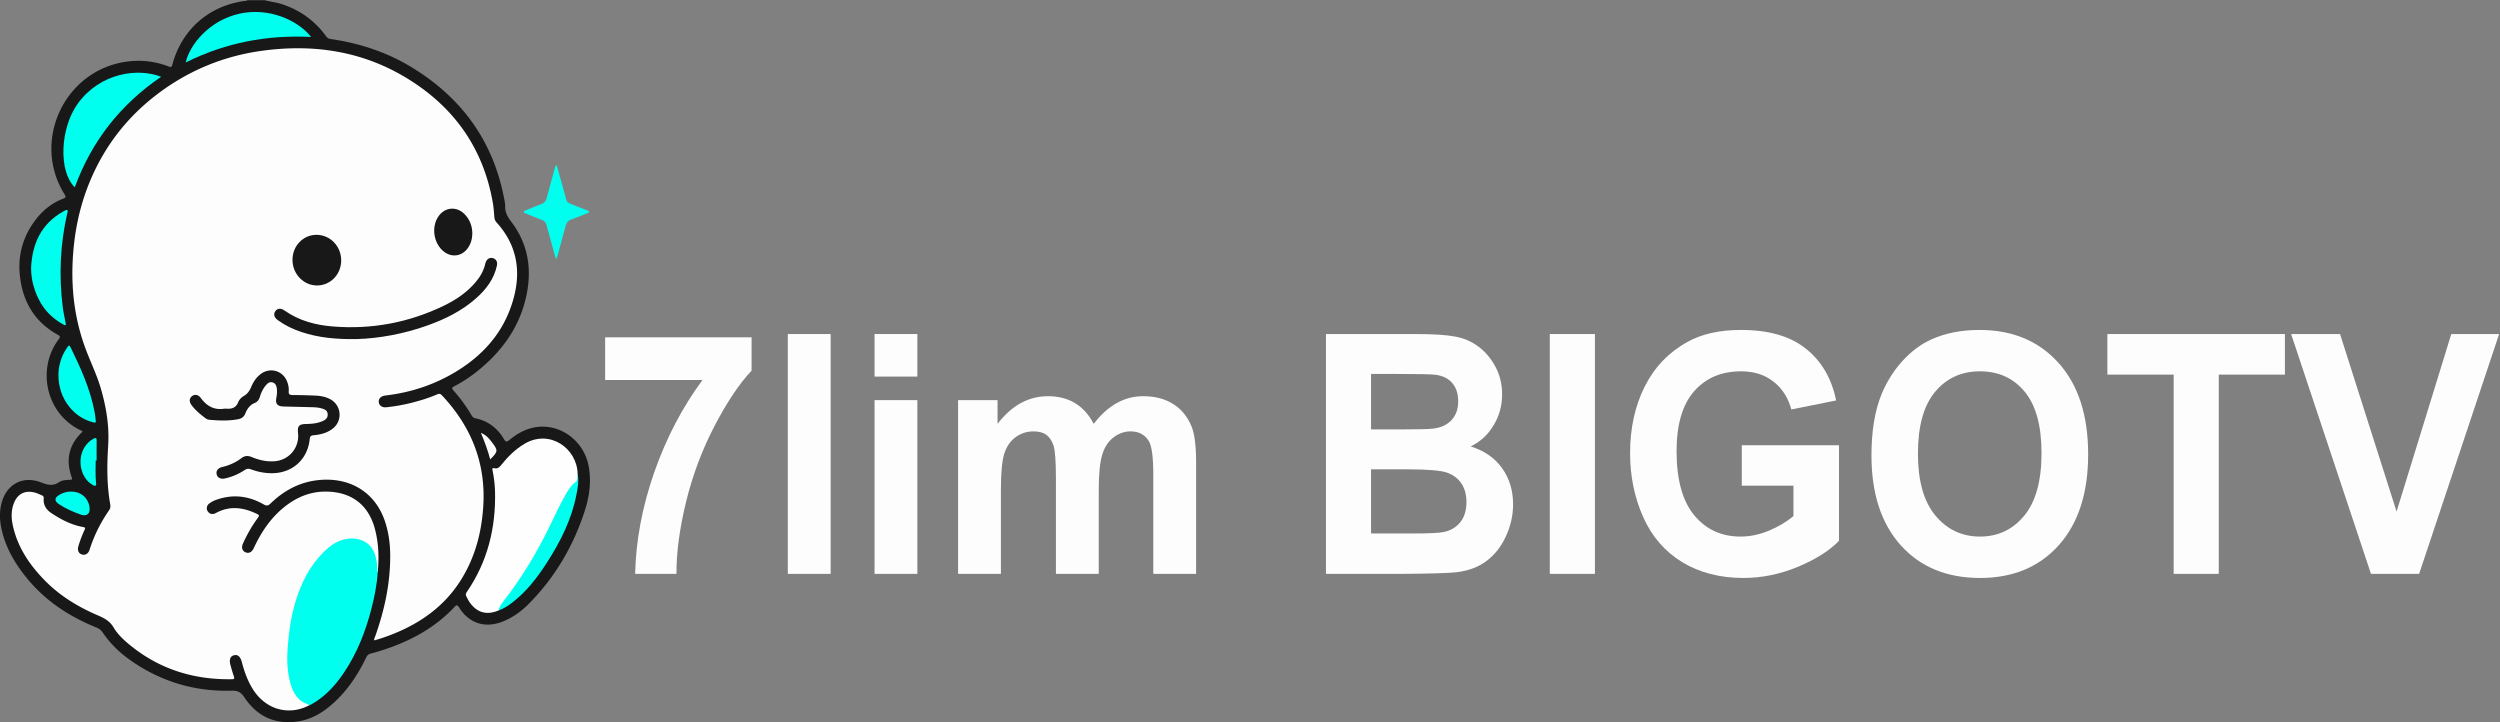 <svg version="1.1" viewBox="0 0 3399.1 981.84" xml:space="preserve" xmlns="http://www.w3.org/2000/svg">
 <rect x="0" y="0" width="3399.1" height="981.84" fill="#808080" stroke="none"/>
 <defs>
  <clipPath id="a">
  `<path d="m0 750h750v-750h-750z"/>
  </clipPath>
 </defs>
 <g transform="matrix(1.333 0 0 -1.333 -98.818 990.92)" clip-path="url(#a)">
  <path transform="translate(344.12 743.19)" d="m0 0c5.666-1.607 11.575-2.117 17.201-3.942 18.623-6.04 33.8-16.834 45.308-32.697 1.235-1.704 2.545-2.647 4.755-2.969 28.721-4.188 55.961-12.894 80.949-27.823 51.056-30.503 83.923-74.209 95.646-133.04 0.653-3.277 1.473-6.618 1.418-9.916-0.103-6.202 2.548-10.798 6.231-15.631 16.545-21.714 20.99-46.393 15.917-72.836-6.264-32.646-24.183-58.159-49.616-78.82-7.616-6.188-15.775-11.614-24.488-16.132-2.714-1.408-2.548-2.316-0.648-4.445a157.24 157.24 0 0 0 18.141-24.9c0.985-1.672 2.055-2.891 4.128-3.321 12.757-2.642 22.317-9.878 28.903-20.96 1.826-3.072 2.831-3.555 5.827-1.08 9.671 7.983 20.585 13.43 33.459 13.519 22.717 0.159 42.789-16.937 47.212-39.798 3.08-15.92 0.88-31.448-4.03-46.528-11.565-35.52-30.081-67.023-56.327-93.756-8.041-8.19-17.227-14.942-28.109-19.044-17.509-6.599-33.627-1.316-43.471 14.545-1.929 3.111-2.75 2.872-5.031 0.448-19.503-20.733-43.655-33.93-70.352-42.892-4.811-1.615-9.677-3.115-14.602-4.322-2.442-0.599-3.784-1.812-4.845-4.004-7.878-16.289-17.555-31.36-30.669-43.991-10.998-10.595-23.43-18.93-38.824-21.264-23.412-3.549-41.938 5.023-54.894 24.61-3.443 5.205-6.682 6.852-12.832 6.679-37.572-1.055-71.96 9.153-102.84 30.696-11.161 7.786-20.893 17.126-28.57 28.431-1.758 2.59-3.861 4.223-6.756 5.392-27.927 11.281-52.414 27.483-71.458 51.132-12.333 15.316-21.964 32.082-25.659 51.727-1.483 7.883-1.548 15.768 0.431 23.594 4.915 19.43 21.565 28.752 40.25 21.523 6.723-2.602 12.165-4.119 18.562 0.23 3.109 2.113 7.305 2.224 11.171 2.363 1.767 0.063 2.417 0.437 1.708 2.431-6.264 17.598-3.187 33.115 10.527 46.187 0.163 0.155 0.205 0.438 0.445 0.982-5.849 2.677-11.307 6.018-16.141 10.344-23.551 21.071-27.283 58.091-8.189 83.3 2.081 2.748 1.386 3.463-1.247 4.93-22.03 12.277-34.185 31.459-37.798 56.048-3.451 23.488 2.194 44.779 17.343 63.26 7.112 8.677 15.877 15.306 26.404 19.323 2.925 1.117 2.754 2.085 1.305 4.408-33.962 54.416-0.022 126.75 63.496 135.36 14.638 1.983 28.928 0.337 42.727-4.969 2.304-0.885 3.055-0.644 3.73 1.878 9.645 36.052 37.797 60.505 74.728 65.075 0.6 0.074 1.253 0.025 1.62 0.666z" fill="#181818"/>
  <path transform="translate(641.09 479.4)" d="m0 0c-3.258 11.696-6.504 23.106-9.575 34.564-0.68 2.536-1.942 4.028-4.398 4.957-5.555 2.099-11.028 4.418-16.517 6.69-0.866 0.359-2.202 0.497-2.21 1.664-9e-3 1.195 1.342 1.291 2.212 1.651 5.259 2.178 10.476 4.476 15.827 6.403 3.044 1.096 4.517 3.024 5.311 6.032 2.686 10.171 5.533 20.3 8.324 30.443 0.29 1.052 0.327 2.22 1.779 3.431 1.461-5.178 2.854-10.086 4.23-14.999 1.935-6.911 3.905-13.813 5.752-20.748 0.505-1.895 1.606-2.89 3.361-3.572 5.882-2.29 11.728-4.672 17.576-7.05 0.869-0.353 2.212-0.466 2.131-1.701-0.062-0.942-1.264-1.035-2.05-1.348-5.171-2.07-10.271-4.356-15.547-6.114-3.776-1.258-5.456-3.684-6.403-7.339-2.641-10.18-5.52-20.298-8.319-30.437-0.221-0.801-0.18-1.748-1.484-2.527" fill="#00ffef"/>
  <path transform="translate(389.48 23.935)" d="m0 0c-21.703-11.247-45.583-3.844-58.415 18.078-4.738 8.096-7.865 16.809-10.189 25.852-1.48 5.761-4.223 8.162-8.049 7.154-3.912-1.03-5.143-4.368-3.581-10.134 1.037-3.825 2.14-7.64 3.42-11.389 0.669-1.961 0.717-2.869-1.804-2.915-39.803-0.718-75.464 10.606-106.12 36.446-5.707 4.809-11.098 10.122-14.856 16.534-3.675 6.27-9.376 9.312-15.477 11.925-20.012 8.571-38.449 19.569-53.853 35.102-16.037 16.173-28.599 34.515-33.438 57.255-1.513 7.11-1.627 14.279 0.805 21.279 3.677 10.584 11.858 14.806 22.584 11.584 2.24-0.673 4.35-1.775 6.522-2.673 1.315-0.544 1.817-1.461 1.682-2.921-0.602-6.488 2.39-11.446 7.478-14.854 10.023-6.713 20.646-12.313 32.714-14.441 2.162-0.381 2.376-0.986 1.514-2.842a122.97 122.97 0 0 1-6.312-16.658c-1.246-4.166 0.15-7.45 3.557-8.484 3.461-1.048 6.517 0.717 7.844 4.893 4.578 14.402 11.268 27.744 19.87 40.145 1.279 1.844 1.611 3.774 1.212 5.987-3.583 19.908-3.382 39.963-2.118 60.04 1.245 19.788-1.901 38.892-7.394 57.901-4.38 15.161-11.547 29.134-16.779 43.911-9.606 27.133-13.247 54.974-12.148 83.651 1.125 29.375 6.637 57.732 18.051 84.874 15.199 36.143 38.6 65.902 70.001 89.31 31.206 23.264 66.224 37.625 104.72 42.972 51.595 7.165 101 0.207 146.23-26.714 48.781-29.036 79.615-71.263 89.583-127.78 0.88-4.989 1.207-10.083 1.633-15.141 0.176-2.088 0.864-3.815 2.244-5.344 23.307-25.821 25.683-55.292 14.454-86.72-10.412-29.142-30.504-50.337-56.702-66.037-21.68-12.993-45.215-20.67-70.282-23.72-0.493-0.061-0.985-0.12-1.473-0.203-4.133-0.708-6.456-3.207-6.126-6.581 0.346-3.53 3.41-5.745 7.563-5.318a179.36 179.36 0 0 1 25.249 4.419c9.149 2.293 18.161 5.026 26.819 8.787 2.064 0.897 3.291 0.567 4.801-1.039 29.855-31.738 44.874-69.118 42.16-112.88-1.719-27.707-8.769-53.983-24.16-77.531-16.177-24.752-39.004-41.132-65.988-52.245-6.845-2.819-13.82-5.263-21.045-7.288-0.366 1.791 0.567 3.054 1.044 4.4 9.473 26.713 15.388 54.087 15.223 82.568-0.069 11.842-1.654 23.489-5.457 34.747-9.463 28.019-33.343 43.777-63.754 42.111-20.788-1.138-38.154-9.908-52.871-24.211-2.515-2.444-4.075-2.564-7.089-0.842-15.728 8.986-32.238 10.656-49.338 4.228-1.949-0.733-3.81-1.818-5.541-2.991-3.124-2.116-3.89-5.564-2.069-8.38 1.775-2.745 4.993-3.552 8.173-1.789 13.6 7.542 27.15 6.047 40.654-0.168 4.253-1.957 4.186-2.071 1.354-5.973-5.628-7.752-10.238-16.094-14.218-24.79-1.844-4.031-0.92-7.385 2.308-8.93 3.382-1.62 6.639-0.208 8.593 3.991 7.245 15.563 16.429 29.717 29.726 40.846 13.4 11.216 28.611 17.644 46.373 16.917 24.834-1.017 41.347-14.318 47.624-38.351 3.741-14.324 4.237-28.876 2.815-43.543-2.954-0.047-2.502 2.311-2.487 3.94 0.037 4.267-0.743 8.341-1.904 12.423-3.662 12.88-15.348 16.888-25.411 15.633-12.233-1.526-21.023-8.994-28.591-17.904-13.597-16.005-21.648-34.73-26.265-55.108-3.848-16.977-6.067-34.119-5.692-51.519 0.193-8.936 1.544-17.761 5.063-26.106 2.64-6.259 6.498-11.367 13.079-13.957 1.507-0.592 3.12-1.282 2.259-3.487" fill="#fdfdfd"/>
  <path transform="translate(389.48 23.935)" d="m0 0c-0.463 0.398-0.863 0.998-1.399 1.166-10.311 3.24-14.868 11.469-17.629 20.908-3.587 12.265-3.783 24.84-2.838 37.532 1.154 15.48 3.311 30.792 7.769 45.645 5.683 18.937 14.251 36.437 28.412 50.644 6.897 6.917 14.641 12.599 24.751 14.001 11.604 1.607 24.772-3.052 28.589-17.756 0.971-3.74 1.775-7.447 1.622-11.333-0.063-1.595-0.15-3.235 0.672-4.722-0.765-12.514-3.2-24.752-6.282-36.861-5.928-23.286-14.527-45.454-27.963-65.54-8.907-13.316-19.479-24.942-33.683-32.83-0.635-0.353-1.345-0.572-2.021-0.854" fill="#00ffef"/>
  <path transform="translate(582.83 120.79)" d="m0 0c-17.643-7.647-28.028 3.136-33.253 14.706-0.739 1.639-0.189 2.759 0.699 4.056 21.214 30.969 29.734 65.523 28.778 102.69-0.181 7.059-1.088 14.078-2.459 21.021-0.341 1.727-0.81 3.205 2.093 2.484 3.079-0.763 5.033 1.265 6.818 3.511 6.677 8.395 14.21 15.812 23.515 21.383 25.663 15.362 53.809-4.421 54.313-30.781 0.805-4.621 0.168-8.432-3.589-12.086-6.196-6.025-9.504-14.138-13.445-21.702-6.81-13.068-12.656-26.617-19.774-39.543-8.429-15.309-17.213-30.381-27.765-44.347-5.361-7.095-10.154-14.612-15.931-21.395" fill="#fefefe"/>
  <path transform="translate(238.49 665.07)" d="m0 0c-41.506-28.268-70.927-65.694-88.062-112.72-16.824 16.193-15.081 60.459 3.166 85.531 22.572 31.013 60.841 36.599 84.896 27.19" fill="#00ffef"/>
  <path transform="translate(263.54 679.64)" d="m0 0c4.238 18.537 24.337 43.09 55.059 49.835 29.338 6.441 58.936-6.278 72.86-23.792-44.91 2.27-87.369-5.82-127.92-26.043" fill="#00ffef"/>
  <path transform="translate(105.85 470.32)" d="m0 0c1.176 24.528 10.278 44.583 32.499 57.218 0.43 0.245 0.863 0.492 1.315 0.692 1.003 0.441 2.143 1.44 3.09 0.766 1.047-0.745 0.215-2.054-0.025-3.106-7.192-31.608-8.618-63.505-4.632-95.643 0.653-5.274 1.921-10.469 2.828-15.714 0.152-0.876 0.967-2.036-0.161-2.683-0.791-0.453-1.629 0.354-2.37 0.76-15.822 8.652-25.318 22.187-30.101 39.276-1.676 5.987-2.462 12.13-2.443 18.434" fill="#00ffef"/>
  <path transform="translate(582.83 120.79)" d="m0 0c0.298 3.391 2.229 6.031 4.202 8.551 19.005 24.271 34.862 50.484 48.182 78.241 4.874 10.158 9.7 20.335 15.191 30.175 2.955 5.294 6.025 10.541 11.16 14.16 2.946 2.075 0.911 5.353 1.769 7.945 1.492-7.093 0.101-14.08-1.231-20.953-4.933-25.457-16.427-48.145-30.326-69.714-9.901-15.364-21.033-29.728-35.768-40.89-4.057-3.074-8.344-5.786-13.179-7.515" fill="#00ffef"/>
  <path transform="translate(133.72 361.19)" d="m0 0c0.15 9.263 2.8 18.776 8.622 27.318 2.197 3.223 2.503 3.218 4.153-0.151 10.08-20.583 19.445-41.438 23.9-64.115 0.548-2.786 0.914-5.612 1.274-8.431 0.487-3.807 0.215-4.024-3.601-2.928-9.326 2.68-17.016 7.861-23.102 15.383-7.369 9.107-11.22 20.173-11.246 32.924" fill="#00ffef"/>
  <path transform="translate(171.74 273.66)" d="m0 0c-0.095-7.538-0.369-15.076 0.317-22.608 0.093-1.02 0.65-2.41-0.54-3.046-1.076-0.578-2.109 0.369-3.05 0.89-12.06 6.685-16.071 25.927-8.057 38.37 2.392 3.716 5.343 6.757 9.34 8.763 2.336 1.171 3.01 0.531 2.967-1.992-0.115-6.79-0.04-13.584-0.04-20.376l-0.937-1e-3" fill="#00ffef"/>
  <path transform="translate(146.31 241.97)" d="m0 0c10.019 0.187 17.483-5.988 19.054-15.293 1.217-7.206-2.501-10.546-9.334-8.034-7.649 2.812-15.178 6.001-21.943 10.635-4.668 3.197-4.47 6.299 0.438 9.295 3.769 2.299 7.912 3.42 11.785 3.397" fill="#00ffef"/>
  <path transform="translate(574.14 274.8)" d="m0 0c-2.531 9.29-5.604 17.97-9.54 27.08 5.369-2.119 8.389-5.799 11.284-9.574 6.456-8.418 6.35-9.48-1.744-17.506" fill="#fafafa"/>
  <path transform="translate(350.85 260.71)" d="m0 0c-7.141 0.077-14.059 1.462-20.714 3.945-2.488 0.929-4.348 0.655-6.523-0.778-6.153-4.051-12.85-6.945-20.073-8.523-4.389-0.959-7.707 0.79-8.45 4.386-0.712 3.453 1.393 6.26 5.715 7.276 7.103 1.669 13.667 4.575 19.437 8.97 3.513 2.677 6.751 2.831 10.691 1.193 7.386-3.072 15.082-4.866 23.183-4.275 14.952 1.093 25.65 13.931 24.001 28.818-0.774 6.974 1.031 9.048 7.981 9.176 5.727 0.106 11.404 0.576 16.759 2.818 3.266 1.368 5.865 3.326 5.473 7.445-0.371 3.903-3.38 4.85-6.419 5.71-3.611 1.024-7.339 1.112-11.056 1.208-9.291 0.239-18.584 0.413-27.874 0.695-5.912 0.18-8.047 2.85-7.006 8.601 0.645 3.559 1.033 7.124 0.349 10.71-0.464 2.438-1.578 4.429-4.167 5.221-2.651 0.809-4.552-0.425-6.239-2.249-3.362-3.633-5.334-8.045-6.798-12.671-0.92-2.906-2.404-4.921-5.365-6.127-4.764-1.941-7.559-5.99-9.367-10.567-1.404-3.55-3.85-5.261-7.4-5.922-9.852-1.837-19.738-1.445-29.634-0.521-1.252 0.116-2.397 0.615-3.41 1.374-5.269 3.948-10.327 8.128-14.338 13.413-2.662 3.507-2.518 6.964 0.292 9.211 2.796 2.234 6.445 1.727 9.013-1.766 5.941-8.084 13.397-12.583 23.755-10.986 0.727 0.112 1.489 0.083 2.227 0.03 5.423-0.385 9.855 0.678 12.153 6.52 1.067 2.713 3.357 5.054 5.921 6.54 3.878 2.248 5.939 5.575 7.597 9.56 2.064 4.958 5.099 9.365 9.448 12.68 9.661 7.368 22.942 3.447 27.107-7.982 1.115-3.062 1.786-6.269 1.515-9.484-0.275-3.274 1.121-3.911 4.025-3.917 7.432-0.016 14.869-0.232 22.296-0.531 5.601-0.225 11.113-1.043 16.138-3.805a17.851 17.851 0 0 0 2.373-29.935c-5.689-4.425-12.406-6.102-19.398-6.728-2.662-0.239-3.719-0.993-4.018-3.914-2.146-21.041-18.041-35.045-39.2-34.819" fill="#181818"/>
  <path transform="translate(438.38 397.53)" d="m0 0c-21.432-0.355-39.344 1.417-56.726 7.17-8.644 2.86-16.749 6.783-24.145 12.111-3.795 2.734-4.69 6.113-2.539 9.167 2.149 3.052 5.644 3.32 9.473 0.623 14.748-10.388 31.583-14.817 49.166-16.227 39.752-3.187 77.73 3.917 113.63 21.37 12.108 5.886 23.173 13.388 31.984 23.786 4.697 5.542 8.315 11.69 9.885 18.891 0.106 0.482 0.268 0.954 0.432 1.421 1.242 3.523 4.232 5.185 7.545 4.202 3.081-0.915 4.686-3.806 3.936-7.366-2.915-13.845-11.005-24.469-21.312-33.589-14.513-12.843-31.551-21.247-49.65-27.712-24.228-8.653-49.224-13.154-71.683-13.847" fill="#181818"/>
  <path transform="translate(372.46 478.28)" d="M 0,0 C -0.042,14.202 10.817,25.562 24.459,25.588 38.321,25.614 49.566,14.085 49.69,-0.279 49.814,-14.596 38.841,-26.074 25.027,-26.078 11.286,-26.082 0.043,-14.366 0,0" fill="#181818"/>
  <path transform="translate(555.91 505.4)" d="m0 0c-0.099-5.862-1.529-10.886-4.802-15.344-5.908-8.048-15.879-9.564-23.873-3.59-10.83 8.094-13.566 25.358-5.77 36.403 6.542 9.267 18.252 10.302 26.33 2.258 5.554-5.531 7.999-12.371 8.115-19.727" fill="#181818"/>
 </g>
 <g transform="scale(.965 1.036)" fill="#fdfdfd" stroke-width="2.29" aria-label="7lim BIGOTV">
  <path d="m852.61 498.72v-56.039h206.33v43.8q-25.55 25.121-51.959 72.142-26.409 47.021-40.365 100.05-13.741 52.818-13.527 94.472h-58.186q1.503-65.271 26.838-133.12 25.55-67.848 68.062-121.31z"/>
  <path d="m1110 753.15v-314.76h60.333v314.76z"/>
  <path d="m1232.2 494.21v-55.824h60.333v55.824zm0 258.94v-228.02h60.333v228.02z"/>
  <path d="m1349.9 525.13h55.609v31.133q29.844-36.286 71.068-36.286 21.9 0 38.003 9.018t26.409 27.268q15.03-18.25 32.421-27.268 17.391-9.018 37.144-9.018 25.121 0 42.512 10.306 17.391 10.091 25.98 29.844 6.226 14.6 6.226 47.236v145.79h-60.333v-130.33q0-33.924-6.227-43.8-8.374-12.882-25.765-12.882-12.668 0-23.833 7.729t-16.103 22.759q-4.938 14.815-4.938 47.021v109.5h-60.333v-124.96q0-33.28-3.221-42.942-3.221-9.662-10.091-14.385-6.656-4.724-18.25-4.724-13.956 0-25.121 7.515-11.165 7.515-16.103 21.686-4.723 14.171-4.723 47.021v110.79h-60.333z"/>
  <path d="m1868.2 438.39h125.82q37.359 0 55.609 3.221 18.465 3.006 32.85 12.882 14.6 9.877 24.262 26.409 9.662 16.318 9.662 36.715 0 22.115-12.024 40.58-11.809 18.465-32.206 27.697 28.771 8.374 44.23 28.556 15.459 20.183 15.459 47.45 0 21.471-10.091 41.868-9.877 20.183-27.268 32.421-17.177 12.024-42.512 14.815-15.888 1.718-76.651 2.147h-107.14zm63.554 52.389v72.786h41.653q37.144 0 46.162-1.073 16.318-1.932 25.55-11.165 9.447-9.447 9.447-24.691 0-14.6-8.159-23.618-7.944-9.232-23.833-11.165-9.447-1.073-54.321-1.073zm0 125.17v84.166h58.83q34.353 0 43.586-1.932 14.171-2.576 22.974-12.453 9.018-10.091 9.018-26.838 0-14.171-6.871-24.047-6.871-9.877-19.968-14.385-12.882-4.509-56.254-4.509z"/>
  <path d="m2183.6 753.15v-314.76h63.554v314.76z"/>
  <path d="m2454.1 637.42v-53.033h136.98v125.39q-19.968 19.324-57.971 34.139-37.789 14.6-76.651 14.6-49.383 0-86.098-20.612-36.715-20.827-55.18-59.259-18.465-38.647-18.465-83.951 0-49.168 20.612-87.386 20.612-38.218 60.333-58.615 30.274-15.674 75.362-15.674 58.615 0 91.466 24.691 33.065 24.477 42.512 67.848l-63.124 11.809q-6.656-23.188-25.121-36.5-18.25-13.527-45.733-13.527-41.653 0-66.345 26.409-24.477 26.409-24.477 78.368 0 56.039 24.906 84.166 24.906 27.912 65.271 27.912 19.968 0 39.936-7.729 20.183-7.944 34.568-19.109v-39.936z"/>
  <path d="m2636.8 597.7q0-48.095 14.385-80.73 10.735-24.047 29.2-43.156 18.68-19.109 40.794-28.341 29.415-12.453 67.848-12.453 69.565 0 111.22 43.156 41.868 43.156 41.868 120.02 0 76.221-41.439 119.38-41.439 42.942-110.79 42.942-70.21 0-111.65-42.727-41.439-42.942-41.439-118.09zm65.486-2.147q0 53.462 24.691 81.16 24.691 27.483 62.695 27.483 38.003 0 62.265-27.268 24.477-27.483 24.477-82.233 0-54.106-23.833-80.73-23.618-26.624-62.909-26.624-39.292 0-63.339 27.053-24.047 26.838-24.047 81.16z"/>
  <path d="m3062.6 753.15v-261.51h-93.398v-53.248h250.13v53.248h-93.183v261.51z"/>
  <path d="m3340.6 753.15-112.51-314.76h68.921l79.657 232.96 77.08-232.96h67.418l-112.72 314.76z"/>
 </g>
</svg>
